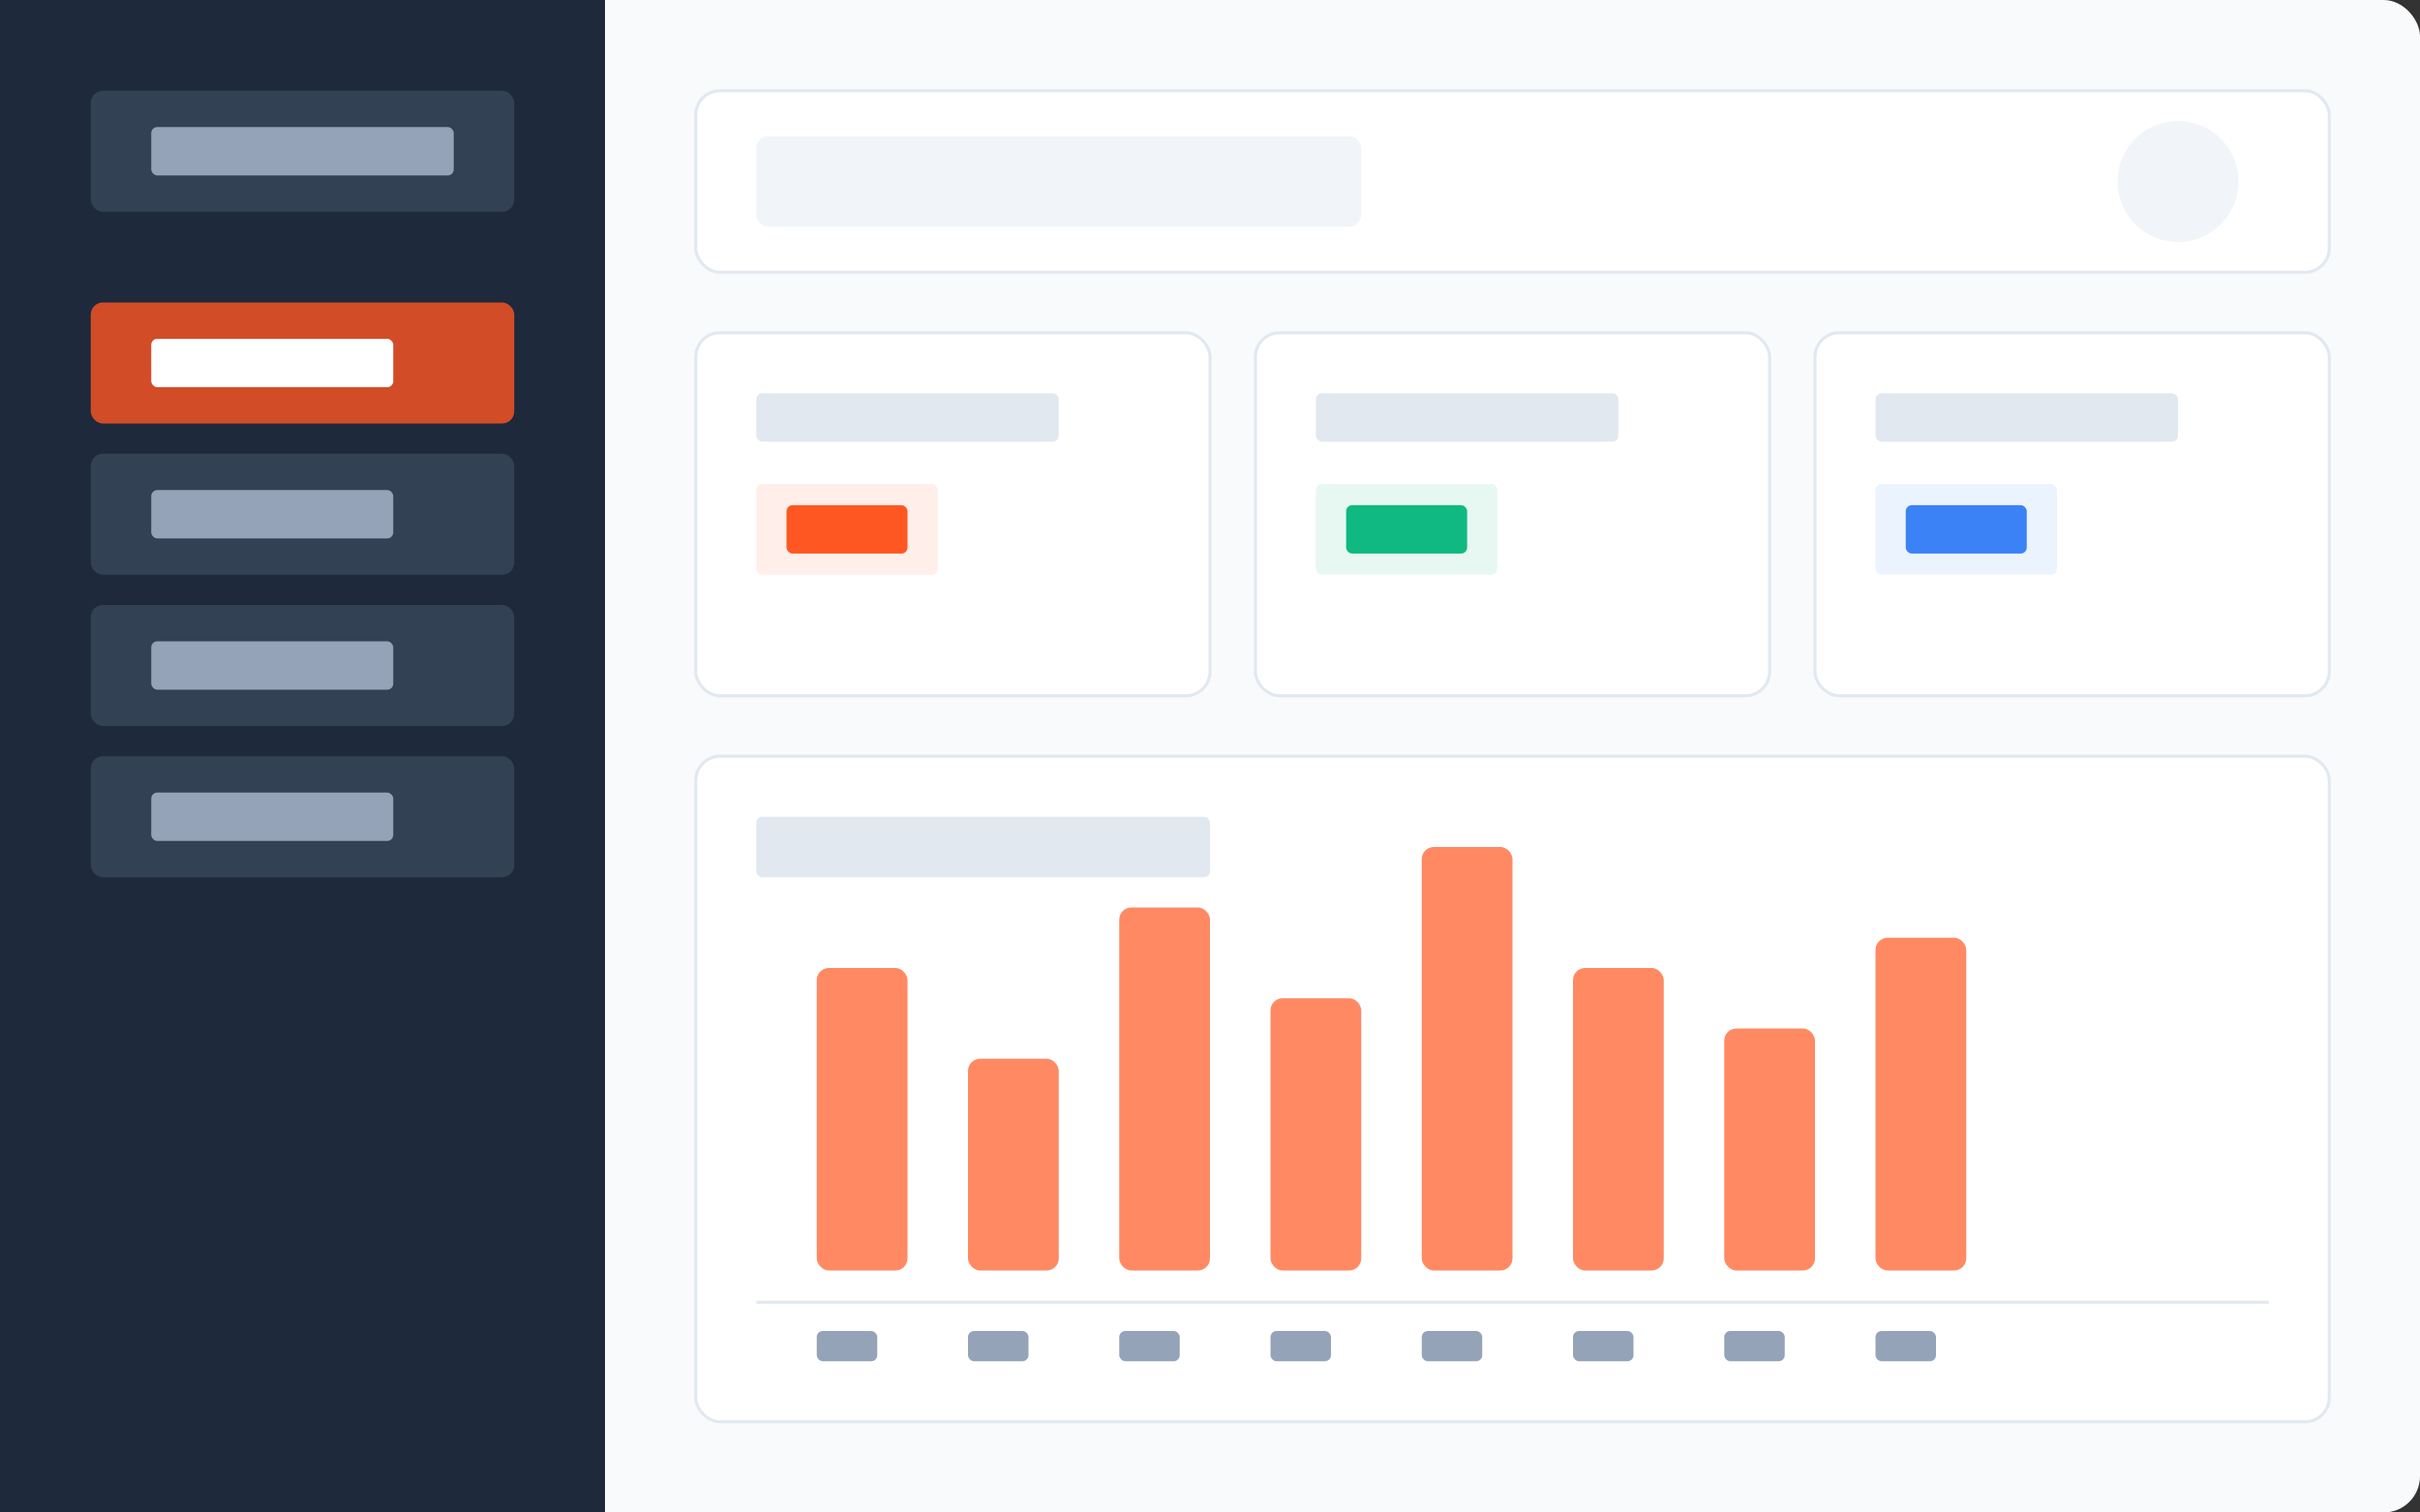 <svg width="800" height="500" viewBox="0 0 800 500" fill="none" xmlns="http://www.w3.org/2000/svg">
  <rect x="0" y="0" width="800" height="500" fill="#333333" stroke="none"/>
  <!-- Background -->
  <rect width="800" height="500" rx="12" fill="#F8FAFC"/>
  
  <!-- Sidebar -->
  <rect width="200" height="500" fill="#1E293B"/>
  
  <!-- Logo area -->
  <rect x="30" y="30" width="140" height="40" rx="4" fill="#334155"/>
  <rect x="50" y="42" width="100" height="16" rx="2" fill="#94A3B8"/>
  
  <!-- Menu items -->
  <rect x="30" y="100" width="140" height="40" rx="4" fill="#FF5722" opacity="0.8"/>
  <rect x="50" y="112" width="80" height="16" rx="2" fill="#FFFFFF"/>
  
  <rect x="30" y="150" width="140" height="40" rx="4" fill="#334155"/>
  <rect x="50" y="162" width="80" height="16" rx="2" fill="#94A3B8"/>
  
  <rect x="30" y="200" width="140" height="40" rx="4" fill="#334155"/>
  <rect x="50" y="212" width="80" height="16" rx="2" fill="#94A3B8"/>
  
  <rect x="30" y="250" width="140" height="40" rx="4" fill="#334155"/>
  <rect x="50" y="262" width="80" height="16" rx="2" fill="#94A3B8"/>
  
  <!-- Main content -->
  <rect x="230" y="30" width="540" height="60" rx="8" fill="#FFFFFF" stroke="#E2E8F0" stroke-width="1"/>
  <rect x="250" y="45" width="200" height="30" rx="4" fill="#F1F5F9"/>
  <circle cx="720" cy="60" r="20" fill="#F1F5F9"/>
  
  <!-- Stats cards -->
  <rect x="230" y="110" width="170" height="120" rx="8" fill="#FFFFFF" stroke="#E2E8F0" stroke-width="1"/>
  <rect x="250" y="130" width="100" height="16" rx="2" fill="#E2E8F0"/>
  <rect x="250" y="160" width="60" height="30" rx="2" fill="#FF5722" opacity="0.1"/>
  <rect x="260" y="167" width="40" height="16" rx="2" fill="#FF5722"/>
  
  <rect x="415" y="110" width="170" height="120" rx="8" fill="#FFFFFF" stroke="#E2E8F0" stroke-width="1"/>
  <rect x="435" y="130" width="100" height="16" rx="2" fill="#E2E8F0"/>
  <rect x="435" y="160" width="60" height="30" rx="2" fill="#10B981" opacity="0.1"/>
  <rect x="445" y="167" width="40" height="16" rx="2" fill="#10B981"/>
  
  <rect x="600" y="110" width="170" height="120" rx="8" fill="#FFFFFF" stroke="#E2E8F0" stroke-width="1"/>
  <rect x="620" y="130" width="100" height="16" rx="2" fill="#E2E8F0"/>
  <rect x="620" y="160" width="60" height="30" rx="2" fill="#3B82F6" opacity="0.1"/>
  <rect x="630" y="167" width="40" height="16" rx="2" fill="#3B82F6"/>
  
  <!-- Chart area -->
  <rect x="230" y="250" width="540" height="220" rx="8" fill="#FFFFFF" stroke="#E2E8F0" stroke-width="1"/>
  <rect x="250" y="270" width="150" height="20" rx="2" fill="#E2E8F0"/>
  
  <!-- Chart bars -->
  <rect x="270" y="320" width="30" height="100" rx="4" fill="#FF5722" opacity="0.7"/>
  <rect x="320" y="350" width="30" height="70" rx="4" fill="#FF5722" opacity="0.7"/>
  <rect x="370" y="300" width="30" height="120" rx="4" fill="#FF5722" opacity="0.7"/>
  <rect x="420" y="330" width="30" height="90" rx="4" fill="#FF5722" opacity="0.7"/>
  <rect x="470" y="280" width="30" height="140" rx="4" fill="#FF5722" opacity="0.7"/>
  <rect x="520" y="320" width="30" height="100" rx="4" fill="#FF5722" opacity="0.7"/>
  <rect x="570" y="340" width="30" height="80" rx="4" fill="#FF5722" opacity="0.7"/>
  <rect x="620" y="310" width="30" height="110" rx="4" fill="#FF5722" opacity="0.7"/>
  
  <!-- X-axis -->
  <rect x="250" y="430" width="500" height="1" fill="#E2E8F0"/>
  
  <!-- X-axis labels -->
  <rect x="270" y="440" width="20" height="10" rx="2" fill="#94A3B8"/>
  <rect x="320" y="440" width="20" height="10" rx="2" fill="#94A3B8"/>
  <rect x="370" y="440" width="20" height="10" rx="2" fill="#94A3B8"/>
  <rect x="420" y="440" width="20" height="10" rx="2" fill="#94A3B8"/>
  <rect x="470" y="440" width="20" height="10" rx="2" fill="#94A3B8"/>
  <rect x="520" y="440" width="20" height="10" rx="2" fill="#94A3B8"/>
  <rect x="570" y="440" width="20" height="10" rx="2" fill="#94A3B8"/>
  <rect x="620" y="440" width="20" height="10" rx="2" fill="#94A3B8"/>
</svg>